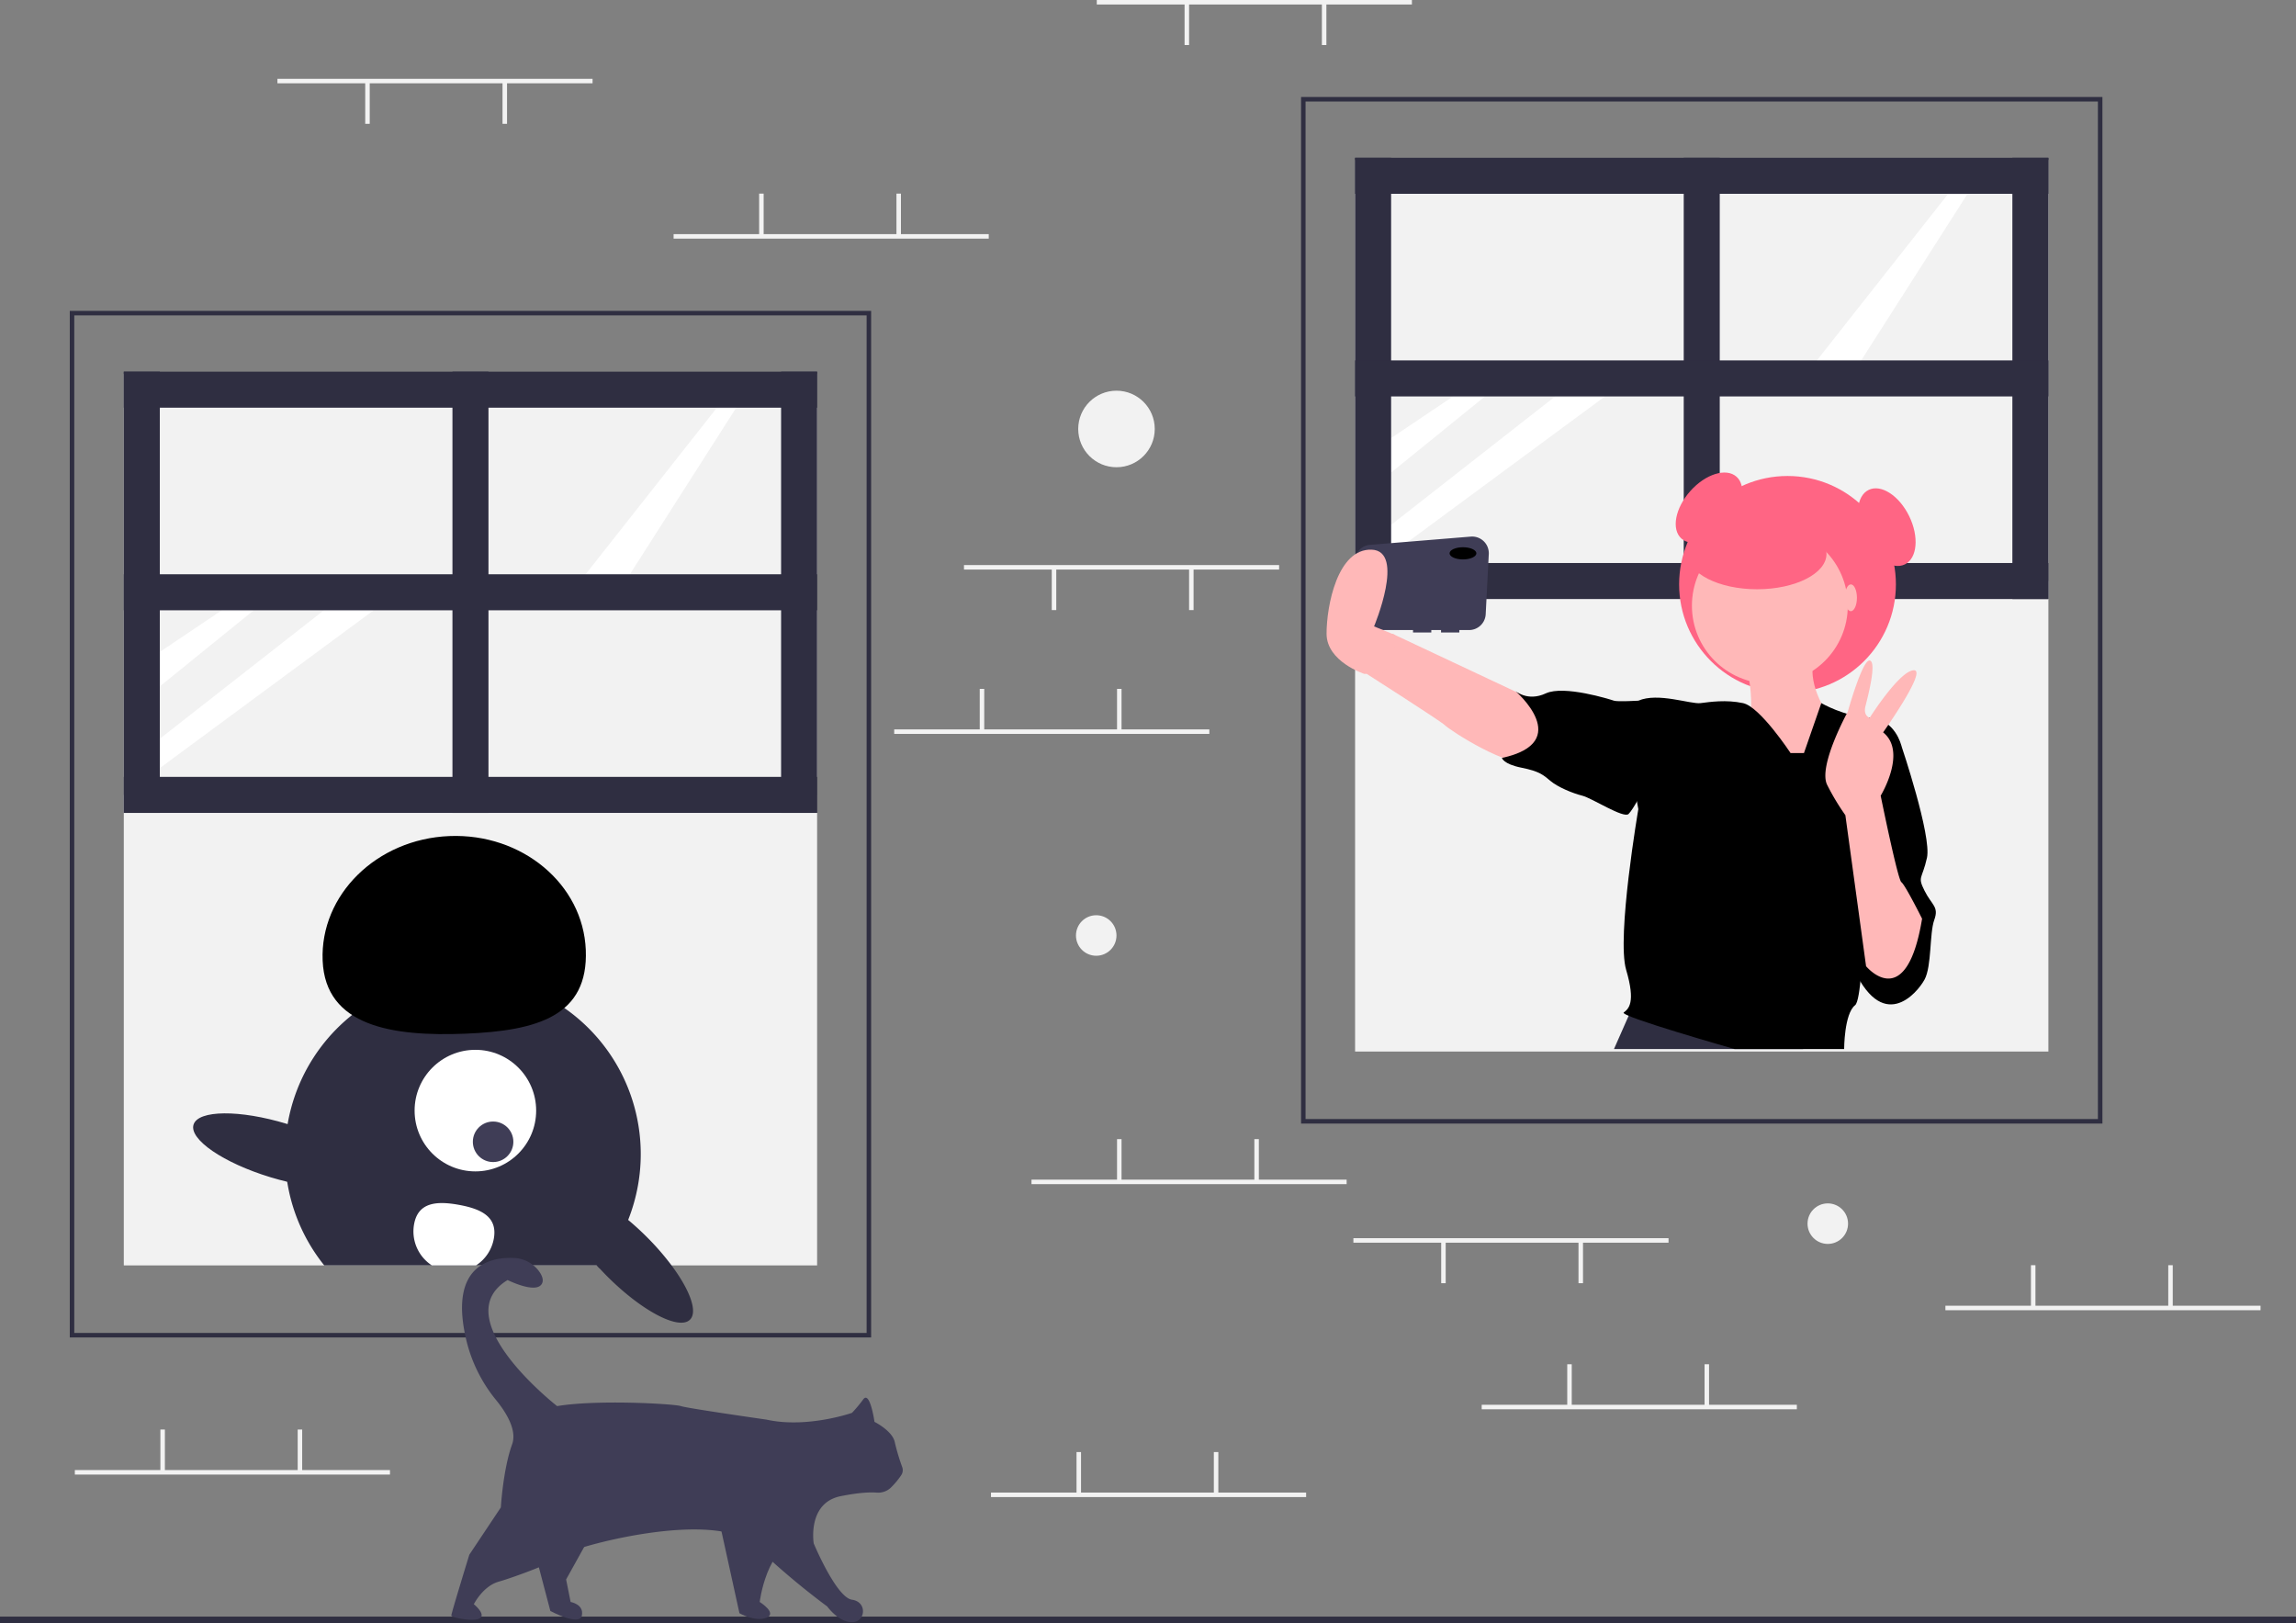 <svg id="f3c1e264-8f84-4af2-9302-889b00530a9c" data-name="Layer 1" xmlns="http://www.w3.org/2000/svg" width="1020" height="721.092" viewBox="0 0 1020 721.092"><rect x="0" y="0" width="1020" height="721.092" fill="#808080" stroke="none"/><title>everyday_life</title><rect y="718.092" width="1020" height="3" fill="#2f2e41"/><path d="M477,683.546H121v-456H477Zm-354-2H475v-452H123Z" transform="translate(-90 -89.454)" fill="#2f2e41"/><rect x="55" y="166.092" width="308" height="195" fill="#f2f2f2"/><rect x="55" y="353.092" width="308" height="209" fill="#f2f2f2"/><rect x="201" y="165.092" width="16" height="196" fill="#2f2e41"/><rect x="347" y="165.092" width="16" height="196" fill="#2f2e41"/><rect x="291" y="288.546" width="16" height="308" transform="translate(651.546 54.092) rotate(90)" fill="#2f2e41"/><polygon points="98.528 271.092 71 289.596 71 304.903 112.701 271.092 98.528 271.092" fill="#fff"/><polygon points="143.882 271.092 71 328.147 71 341.187 165.992 271.092 143.882 271.092" fill="#fff"/><rect x="55" y="165.092" width="16" height="196" fill="#2f2e41"/><polygon points="318.496 181.092 257 259.092 276 261.092 329 178.092 318.496 181.092" fill="#fff"/><rect x="291" y="108.546" width="16" height="308" transform="translate(471.546 -125.908) rotate(90)" fill="#2f2e41"/><rect x="291" y="198.546" width="16" height="308" transform="translate(561.546 -35.908) rotate(90)" fill="#2f2e41"/><path d="M373.39,616.176a79.559,79.559,0,0,1-4.33,15.17,78.412,78.412,0,0,1-11.77,20.2c-.33.42-.67.83-1.01,1.23-.39-.41-.76-.82-1.12-1.23H234.05a79.164,79.164,0,0,1-14.12-26.85,78.375,78.375,0,0,1-3.26-24.49,79.004,79.004,0,1,1,156.72,15.97Z" transform="translate(-90 -89.454)" fill="#2f2e41"/><circle cx="211.188" cy="493.329" r="27" fill="#fff"/><circle cx="219.064" cy="507.183" r="9" fill="#3f3d56"/><path d="M233.337,516.163c-1.188-29.247,24.019-54.019,56.301-55.331s59.415,21.335,60.603,50.582-21.252,35.892-53.534,37.203S234.525,545.41,233.337,516.163Z" transform="translate(-90 -89.454)" fill="#000000"/><path d="M396.53,675.646c-4.84,4.84-21.27-3.74-36.7-19.16-1.23-1.23-2.42-2.47-3.55-3.71-.39-.41-.76-.82-1.12-1.23-12.42-13.85-18.82-27.43-14.49-31.76,3.97-3.97,15.76,1.09,28.39,11.56,2.75,2.29,5.55,4.84,8.31,7.6a116.988,116.988,0,0,1,10.97,12.6C396.48,662.486,400.06,672.126,396.53,675.646Z" transform="translate(-90 -89.454)" fill="#2f2e41"/><ellipse cx="213.767" cy="600.525" rx="12.4" ry="39.5" transform="translate(-512.97 540.963) rotate(-73.094)" fill="#2f2e41"/><path d="M309.38,639.656a17.903,17.903,0,0,1-7.91,11.89h-19.6a18.004,18.004,0,0,1-7.91-18.31c1.77-9.78,10.07-10.37,19.85-8.6S311.15,629.866,309.38,639.656Z" transform="translate(-90 -89.454)" fill="#fff"/><path d="M324.5,771.046l5,15,5,19s13,7,14,2-5-6-5-6l-2-10,15-27Z" transform="translate(-90 -89.454)" fill="#3f3d56"/><path d="M409.5,765.046l9,41s7,4,12,2-3-7-3-7,3-25,18-28S409.5,765.046,409.5,765.046Z" transform="translate(-90 -89.454)" fill="#3f3d56"/><path d="M468.5,717.046s-20,7-38,3c0,0-35-5-38-6s-37-3-55,0c0,0-50-39-22-56,0,0,12,6,15,2,1.125-1.5.562-3.422-.58-5.238a14.521,14.521,0,0,0-11.833-6.571c-10.45-.391-29.175,3.364-20.676,37.529a66.445,66.445,0,0,0,13.075,25.709c4.553,5.614,9.264,13.384,7.014,19.571-4,11-5,28-5,28l-14,21s-8,26-8,27,10.879,3.121,13,1c2-2-3-6-3-6s4-8,11-10,26-9,29-12,67-21,85-4a339.492,339.492,0,0,0,32,27s5,7,11,7,7-9,0-10-17-25-17-25-3-18,12-21c8.269-1.654,13.195-1.788,15.951-1.576a8.228,8.228,0,0,0,6.106-2.013,35.187,35.187,0,0,0,4.769-5.667,3.985,3.985,0,0,0,.493-3.625A94.951,94.951,0,0,1,487.5,730.046c-1-5-9-9-9-9s-2-14-5-10A61.224,61.224,0,0,1,468.5,717.046Z" transform="translate(-90 -89.454)" fill="#3f3d56"/><path d="M1024,588.546H668v-456h356Zm-354-2h352v-452H670Z" transform="translate(-90 -89.454)" fill="#2f2e41"/><rect x="602" y="71.092" width="308" height="195" fill="#f2f2f2"/><rect x="602" y="258.092" width="308" height="209" fill="#f2f2f2"/><rect x="748" y="70.092" width="16" height="196" fill="#2f2e41"/><rect x="894" y="70.092" width="16" height="196" fill="#2f2e41"/><rect x="838" y="193.546" width="16" height="308" transform="translate(1103.546 -587.908) rotate(90)" fill="#2f2e41"/><polygon points="645.528 176.092 618 194.596 618 209.903 659.701 176.092 645.528 176.092" fill="#fff"/><polygon points="690.882 176.092 618 233.147 618 246.187 712.992 176.092 690.882 176.092" fill="#fff"/><rect x="602" y="70.092" width="16" height="196" fill="#2f2e41"/><polygon points="865.496 86.092 804 164.092 823 166.092 876 83.092 865.496 86.092" fill="#fff"/><rect x="838" y="13.546" width="16" height="308" transform="translate(923.546 -767.908) rotate(90)" fill="#2f2e41"/><rect x="838" y="103.546" width="16" height="308" transform="translate(1013.546 -677.908) rotate(90)" fill="#2f2e41"/><ellipse cx="849.211" cy="314.953" rx="18.395" ry="11.091" transform="translate(-40.778 650.2) rotate(-48.312)" fill="#ff6584"/><circle cx="794.106" cy="259.583" r="48.151" fill="#ff6584"/><path d="M743.394,327.816l-44.756,3.662A7.406,7.406,0,0,0,691.856,338.323l-1.671,23.061a7.405,7.405,0,0,0,7.386,7.941h20.172v1.082h8.115v-1.082H730.186v1.082h8.115v-1.082h4.326a7.406,7.406,0,0,0,7.396-7.026l1.37-26.723A7.405,7.405,0,0,0,743.394,327.816Z" transform="translate(-90 -89.454)" fill="#3f3d56"/><path d="M771.845,400.704l-63.299-29.756L697.184,388.802s32.914,21.012,34.625,22.723c2.435,2.435,28.674,19.477,38.953,16.772S776.173,403.409,771.845,400.704Z" transform="translate(-90 -89.454)" fill="#ffb8b8"/><polygon points="725.126 447.588 717.011 465.982 801.02 465.982 794.918 446.506 725.126 447.588" fill="#2f2e41"/><path d="M866.523,387.72s3.246,17.854,0,20.018S888.164,436.412,888.164,436.412l10.279-9.197,3.246-21.1s-9.738-13.526-5.41-25.428S866.523,387.72,866.523,387.72Z" transform="translate(-90 -89.454)" fill="#ffb8b8"/><circle cx="786.262" cy="269.051" r="34.625" fill="#ffb8b8"/><path d="M885.459,423.968s-13.526-20.559-21.1-22.182-14.608-.541-18.936,0-18.936-4.869-27.592-1.082,0,48.151,0,48.151-9.738,56.807-5.41,71.415,1.082,17.313-1.082,18.936,49.233,16.231,49.233,16.231h48.692s0-15.69,4.869-19.477,4.328-83.858,4.328-83.858l16.231-31.379s-2.705-11.902-14.067-12.443-21.503-6.506-21.503-6.506l-7.712,22.195Z" transform="translate(-90 -89.454)" fill="#000000"/><path d="M822.701,403.409l-4.869-2.705s-9.197.541-10.82,0-22.182-7.033-30.297-3.246-13.526-1.082-13.526-1.082,26.51,22.723-5.951,29.756c0,0,.541,2.705,8.656,4.328s9.738,3.246,12.984,5.951,9.738,5.41,14.067,6.492,18.395,10.279,20.559,8.115,5.951-9.738,5.951-9.738Z" transform="translate(-90 -89.454)" fill="#000000"/><path d="M924.412,414.771l10.279,5.951s13.526,40.036,11.361,49.774-4.328,8.115-1.082,14.608,6.492,7.033,4.328,12.984-1.082,20.559-4.328,26.51-18.936,24.887-32.461-7.033S924.412,414.771,924.412,414.771Z" transform="translate(-90 -89.454)" fill="#000000"/><path d="M943.889,497.547s-7.574-15.149-9.197-16.231-9.197-38.412-9.197-38.412,11.902-19.477,1.082-28.133c0,0,20.018-28.133,13.526-27.592s-19.477,21.1-19.477,21.1-2.976-.812-1.894-5.14,5.14-19.747,1.894-20.288-9.738,22.723-9.738,22.723-13.255,24.075-9.197,32.461a104.536,104.536,0,0,0,8.115,13.526l9.197,67.087S936.856,540.288,943.889,497.547Z" transform="translate(-90 -89.454)" fill="#ffb8b8"/><ellipse cx="649.924" cy="245.787" rx="5.951" ry="2.705" fill="#000000"/><path d="M703.676,388.802H696.102s-16.772-5.41-16.772-17.854,4.869-37.871,20.018-37.33,1.082,34.084,1.082,34.084l9.17,3.742.027,11.406Z" transform="translate(-90 -89.454)" fill="#ffb8b8"/><ellipse cx="780.581" cy="246.057" rx="30.838" ry="15.69" fill="#ff6584"/><ellipse cx="822.239" cy="265.534" rx="2.705" ry="5.951" fill="#ffb8b8"/><ellipse cx="928.199" cy="323.609" rx="11.091" ry="18.395" transform="translate(-138.118 348.525) rotate(-25.902)" fill="#ff6584"/><rect x="601.249" y="550" width="140" height="2" fill="#f2f2f2"/><rect x="701.249" y="551.5" width="2" height="18.5" fill="#f2f2f2"/><rect x="640.249" y="551.5" width="2" height="18.5" fill="#f2f2f2"/><rect x="487.248" width="140" height="2" fill="#f2f2f2"/><rect x="587.249" y="1.5" width="2" height="18.5" fill="#f2f2f2"/><rect x="526.249" y="1.5" width="2" height="18.5" fill="#f2f2f2"/><rect x="428.248" y="251" width="140" height="2" fill="#f2f2f2"/><rect x="528.249" y="252.5" width="2" height="18.5" fill="#f2f2f2"/><rect x="467.248" y="252.5" width="2" height="18.5" fill="#f2f2f2"/><rect x="123.249" y="35" width="140" height="2" fill="#f2f2f2"/><rect x="223.249" y="36.5" width="2" height="18.5" fill="#f2f2f2"/><rect x="162.249" y="36.5" width="2" height="18.5" fill="#f2f2f2"/><rect x="658.249" y="624" width="140" height="2" fill="#f2f2f2"/><rect x="696.249" y="606" width="2" height="18.5" fill="#f2f2f2"/><rect x="757.249" y="606" width="2" height="18.5" fill="#f2f2f2"/><rect x="440.248" y="663" width="140" height="2" fill="#f2f2f2"/><rect x="478.248" y="645" width="2" height="18.5" fill="#f2f2f2"/><rect x="539.249" y="645" width="2" height="18.5" fill="#f2f2f2"/><rect x="458.248" y="524" width="140" height="2" fill="#f2f2f2"/><rect x="496.248" y="506" width="2" height="18.5" fill="#f2f2f2"/><rect x="557.249" y="506" width="2" height="18.5" fill="#f2f2f2"/><rect x="397.248" y="324" width="140" height="2" fill="#f2f2f2"/><rect x="435.248" y="306" width="2" height="18.5" fill="#f2f2f2"/><rect x="496.248" y="306" width="2" height="18.5" fill="#f2f2f2"/><rect x="299.248" y="104" width="140" height="2" fill="#f2f2f2"/><rect x="337.248" y="86" width="2" height="18.5" fill="#f2f2f2"/><rect x="398.248" y="86" width="2" height="18.5" fill="#f2f2f2"/><rect x="33.248" y="653" width="140" height="2" fill="#f2f2f2"/><rect x="71.249" y="635" width="2" height="18.5" fill="#f2f2f2"/><rect x="132.249" y="635" width="2" height="18.5" fill="#f2f2f2"/><rect x="864.249" y="580" width="140" height="2" fill="#f2f2f2"/><rect x="902.249" y="562" width="2" height="18.5" fill="#f2f2f2"/><rect x="963.249" y="562" width="2" height="18.5" fill="#f2f2f2"/><circle cx="487" cy="415.546" r="9" fill="#f2f2f2"/><circle cx="812" cy="543.546" r="9" fill="#f2f2f2"/><circle cx="496" cy="190.546" r="17" fill="#f2f2f2"/></svg>